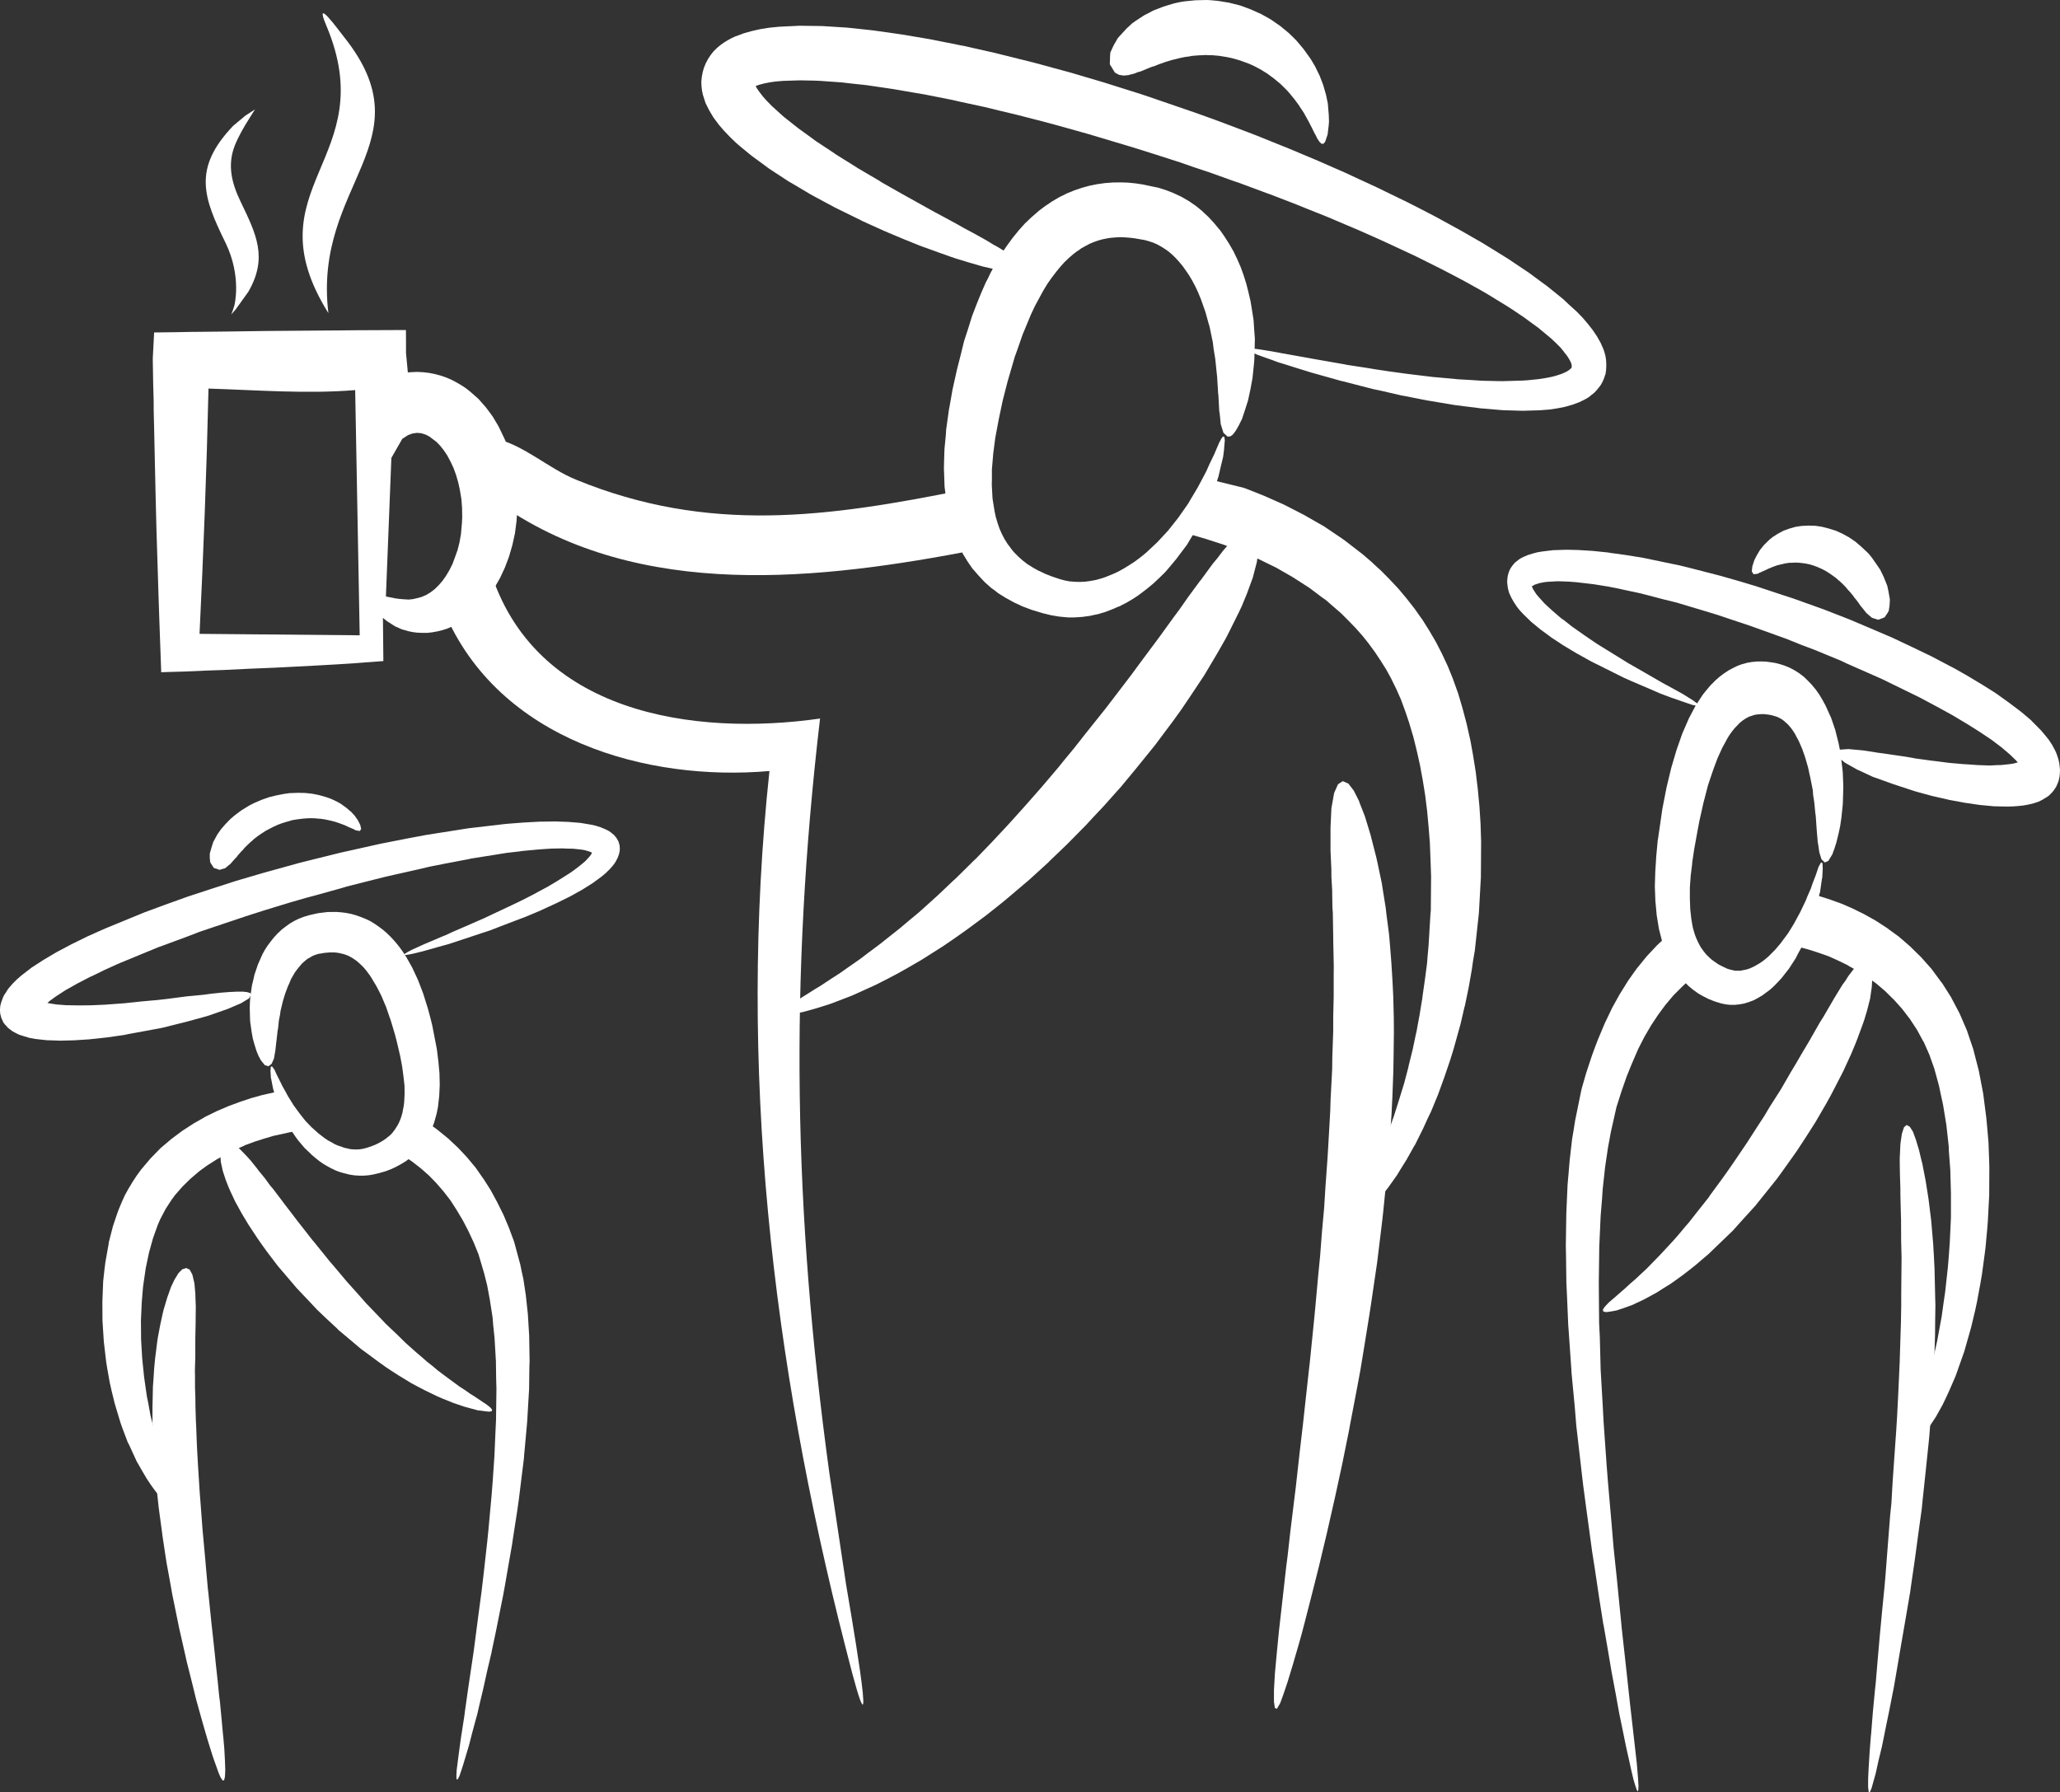 <svg version="1.1" id="Layer_1" xmlns="http://www.w3.org/2000/svg" xmlns:xlink="http://www.w3.org/1999/xlink" x="0px" y="0px" viewBox="0 0 153.412 133.494" enable-background="new 0 0 153.412 133.494"
	 xml:space="preserve">
<rect x="0" y="0" width="153.412" height="133.494" fill="#333333" stroke="none"/>
<g>
	<g>
		<path fill="#FFFFFF" d="M36.9,32.667c2.117,0.483,3.953,2.227,5.995,3.058c9.865,4.048,18.74,2.8,28.868,0.757l0.934,4.469
			c-11.555,2.229-24.972,3.832-35.368-3.344L36.9,32.667z"/>
		<path fill="#FFFFFF" d="M36.453,42.316c3.276,10.914,15.313,12.528,24.618,11.201c-2.29,19.474-1.969,36.749,0.688,56.163
			l1.253,8.348c0.099,0.653,2.509,14.258,0.454,6.592l-0.5-1.94c-5.481-21.414-8.019-43.237-5.664-65.255
			c-9.053,0.797-20.165-2.243-24.227-11.885L36.453,42.316z"/>
		<polygon fill="#FFFFFF" points="90.338,35.77 92.634,36.336 93.012,36.479 94.115,36.918 95.619,37.585 97.11,38.351
			97.981,38.849 98.615,39.212 100.072,40.198 101.497,41.296 102.184,41.889 102.354,42.054 102.856,42.512 103.508,43.172
			104.147,43.853 104.758,44.584 105.344,45.333 105.854,46.056 105.906,46.119 106.426,46.945 106.926,47.798 107.393,48.705
			107.82,49.619 108.212,50.584 108.221,50.62 108.592,51.651 108.918,52.757 109.218,53.889 109.481,55.058 109.52,55.243
			109.705,56.269 109.899,57.489 110.051,58.745 110.142,59.703 110.174,60.03 110.258,61.329 110.301,62.648 110.294,63.919
			110.284,65.334 110.142,67.904 110.131,68.055 109.832,70.804 109.694,71.611 109.615,72.176 109.375,73.546 109.093,74.912
			109.058,75.021 108.772,76.261 108.399,77.602 108.255,78.121 108.002,78.941 107.558,80.24 107.321,80.895 107.089,81.535
			106.57,82.794 106.313,83.326 105.998,84.019 105.4,85.226 105.293,85.4 104.745,86.381 104.277,87.126 104.053,87.502
			103.339,88.507 103.287,88.568 102.511,89.525 102.484,89.572 101.833,90.217 101.367,90.689 101.086,90.648 100.886,90.564
			100.76,90.393 100.731,90.351 100.771,90.297 100.917,90.154 101.151,90.09 101.086,90.124 101.138,89.867 101.413,89.125
			101.51,88.936 101.833,88.134 101.986,87.783 102.364,86.9 102.484,86.64 102.94,85.479 102.966,85.418 103.389,84.298
			103.608,83.681 103.812,83.111 104.197,81.895 104.262,81.681 104.577,80.658 104.897,79.443 104.897,79.408 105.207,78.156
			105.462,76.941 105.481,76.882 105.718,75.592 105.93,74.299 105.936,74.215 106.11,73.007 106.28,71.714 106.313,71.251
			106.39,70.408 106.528,68.076 106.555,67.827 106.576,65.288 106.558,64.722 106.486,62.792 106.39,61.583 106.354,61.196
			106.28,60.39 106.136,59.232 105.952,58.091 105.854,57.568 105.752,56.997 105.512,55.929 105.259,54.902 104.966,53.92
			104.966,53.903 104.654,52.98 104.327,52.091 103.987,51.322 103.623,50.584 103.534,50.41 103.238,49.875 102.815,49.199
			102.378,48.545 101.918,47.92 101.438,47.317 101.367,47.241 100.926,46.744 100.397,46.201 99.861,45.665 99.289,45.17
			98.727,44.682 98.446,44.487 97.518,43.788 96.275,42.989 95.001,42.258 94.924,42.224 93.697,41.622 92.412,41.057 91.11,40.563
			90.92,40.502 89.838,40.15 88.606,39.791 		"/>
		<polygon fill="#FFFFFF" points="98.688,10.558 98.565,10.706 98.411,10.706 98.267,10.567 98.102,10.322 97.994,10.095
			97.925,9.976 97.709,9.545 97.69,9.505 97.461,9.055 97.396,8.942 97.156,8.505 97.097,8.399 96.786,7.935 96.772,7.895
			96.415,7.413 96.365,7.35 96.056,6.972 95.878,6.768 95.67,6.555 95.311,6.207 95.252,6.162 94.823,5.809 94.673,5.702
			94.388,5.489 93.998,5.247 93.922,5.196 93.432,4.937 93.271,4.858 92.932,4.714 92.492,4.556 92.41,4.522 91.879,4.366
			91.709,4.324 91.345,4.247 90.897,4.175 90.823,4.161 90.296,4.113 90.098,4.113 89.777,4.099 89.321,4.121 89.271,4.121
			88.774,4.161 88.573,4.203 88.266,4.241 87.861,4.324 87.77,4.349 87.275,4.469 87.188,4.497 86.796,4.613 86.553,4.704
			86.3,4.786 85.97,4.925 85.792,4.971 85.414,5.125 85.294,5.177 84.93,5.326 84.739,5.372 84.478,5.48 84.14,5.563 84.054,5.592
			83.671,5.629 83.328,5.572 83.059,5.421 83.036,5.418 83.027,5.401 82.649,4.786 82.671,4.158 82.69,3.909 82.937,3.372
			83.241,2.844 83.378,2.69 83.907,2.115 84.309,1.743 84.514,1.594 85.183,1.155 85.889,0.785 86.644,0.491 87.417,0.257
			87.873,0.155 88.216,0.1 89.025,0.02 89.856,0 90.123,0.012 90.691,0.064 91.519,0.198 92.336,0.402 92.423,0.431 93.134,0.695
			93.931,1.052 94.538,1.392 94.671,1.472 95.346,1.94 95.981,2.463 96.326,2.798 96.56,3.036 97.071,3.643 97.531,4.281
			97.644,4.451 97.94,4.949 98.279,5.645 98.479,6.166 98.547,6.349 98.754,7.071 98.894,7.752 98.894,7.81 98.956,8.558
			98.973,9.064 98.956,9.292 98.868,10.025 		"/>
		<polygon fill="#FFFFFF" points="58.567,75.578 58.208,75.553 58.17,75.404 58.419,75.132 58.945,74.762 59.574,74.38
			59.715,74.287 60.688,73.674 61.095,73.43 61.838,72.939 62.594,72.449 63.144,72.06 64.076,71.41 64.561,71.039 65.542,70.307
			66.084,69.875 66.988,69.16 67.671,68.583 68.419,67.964 69.319,67.155 69.813,66.708 70.978,65.604 71.184,65.419 72.533,64.086
			72.661,63.971 73.859,62.73 74.329,62.226 75.146,61.351 75.984,60.42 76.406,59.948 77.611,58.58 77.645,58.538 78.841,57.128
			79.193,56.688 80,55.713 80.722,54.791 82.215,52.92 82.221,52.92 83.629,51.08 84.271,50.237 84.96,49.298 86.154,47.695
			86.231,47.595 87.396,45.985 87.864,45.355 88.463,44.495 89.353,43.287 89.45,43.172 90.308,42 90.681,41.548 91.073,41.031
			91.736,40.261 91.808,40.198 92.303,39.728 92.342,39.701 92.763,39.445 93.134,39.428 93.156,39.418 93.187,39.445
			93.503,39.693 93.69,40.213 93.697,40.284 93.731,40.948 93.718,41.099 93.594,41.886 93.311,42.972 93.311,42.989 92.854,44.231
			92.481,45.137 92.258,45.61 91.522,47.09 91.286,47.551 90.657,48.654 89.763,50.16 89.669,50.317 88.546,52.005 87.932,52.911
			87.33,53.744 86.006,55.511 85.824,55.736 84.571,57.284 83.464,58.62 83.078,59.049 82.192,60.044 81.492,60.785 80.868,61.46
			79.86,62.483 79.486,62.863 78.165,64.129 78.066,64.236 76.589,65.579 76.438,65.704 75.064,66.871 74.686,67.185 73.513,68.119
			72.918,68.564 71.922,69.298 71.149,69.844 70.29,70.434 69.42,70.988 68.626,71.49 67.726,72.014 66.929,72.464 66.101,72.902
			65.221,73.349 64.561,73.648 63.482,74.137 63.144,74.27 61.866,74.758 61.73,74.803 60.731,75.117 59.948,75.334 59.801,75.374
			59.06,75.518 		"/>
		<polygon fill="#FFFFFF" points="90.788,32.987 90.94,32.696 91.048,32.536 91.144,32.506 91.186,32.586 91.215,32.792
			91.186,33.105 91.153,33.526 91.093,33.999 91.082,34.059 90.927,34.691 90.759,35.418 90.752,35.457 90.502,36.225
			90.296,36.848 90.185,37.12 89.774,38.076 89.739,38.177 89.262,39.098 89.099,39.418 88.647,40.15 88.392,40.581 87.9,41.233
			87.592,41.644 87.028,42.319 86.766,42.623 86.312,43.066 85.973,43.381 85.854,43.492 85.38,43.882 84.897,44.247 84.729,44.371
			84.406,44.584 83.895,44.887 83.378,45.153 83.241,45.202 82.833,45.38 82.295,45.587 81.735,45.751 81.521,45.79 81.179,45.868
			80.606,45.947 80.035,45.985 79.595,45.985 79.453,45.979 78.872,45.923 78.284,45.825 77.648,45.669 77.553,45.64 76.833,45.422
			76.158,45.17 75.831,45.015 75.516,44.871 74.92,44.543 74.337,44.183 74.048,43.953 73.805,43.781 73.317,43.342 72.872,42.863
			72.502,42.438 72.435,42.369 72.072,41.844 71.734,41.296 71.441,40.721 71.373,40.563 71.183,40.127 70.972,39.524
			70.775,38.895 70.689,38.516 70.627,38.249 70.509,37.598 70.368,36.438 70.344,36.256 70.296,34.876 70.306,34.375
			70.336,33.456 70.442,32.349 70.461,32.005 70.668,30.52 70.7,30.358 70.938,29.009 71.073,28.396 71.278,27.483 71.538,26.464
			71.794,25.416 72.08,24.539 72.391,23.541 72.745,22.621 73.061,21.841 73.408,21.051 73.569,20.744 73.777,20.307 74.156,19.605
			74.563,18.938 74.572,18.912 74.982,18.308 75.411,17.721 75.844,17.187 75.854,17.171 76.314,16.658 76.801,16.193
			77.304,15.755 77.436,15.647 77.814,15.364 78.341,15.007 78.88,14.689 79.378,14.445 79.425,14.416 79.993,14.185 80.561,13.99
			81.131,13.833 81.551,13.75 81.703,13.718 82.282,13.637 82.858,13.592 83.432,13.584 83.738,13.592 84.007,13.602 84.568,13.658
			85.124,13.742 85.763,13.879 86.238,13.975 86.847,14.166 87.437,14.4 87.79,14.566 88.004,14.669 88.549,14.985 89.067,15.342
			89.534,15.722 89.545,15.739 89.997,16.161 90.419,16.62 90.826,17.109 90.868,17.153 91.186,17.614 91.533,18.153 91.836,18.681
			91.85,18.701 92.131,19.284 92.391,19.88 92.514,20.216 92.616,20.503 92.813,21.132 92.963,21.72 93.134,22.451 93.248,23.158
			93.354,23.826 93.4,24.518 93.453,25.24 93.44,25.781 93.415,26.703 93.4,26.961 93.29,28.029 93.271,28.188 93.122,28.996
			92.976,29.674 92.94,29.84 92.704,30.575 92.507,31.166 92.492,31.208 92.244,31.707 92.022,32.093 91.808,32.372 91.616,32.506
			91.472,32.516 91.432,32.525 91.407,32.506 91.11,32.233 90.91,31.585 90.839,30.859 90.8,30.612 90.735,29.419 90.719,29.324
			90.641,28.05 90.611,27.779 90.505,26.749 90.382,25.996 90.324,25.514 90.083,24.346 89.99,24.033 89.777,23.257 89.426,22.264
			89.315,21.995 89.231,21.791 89.025,21.347 88.802,20.927 88.571,20.531 88.33,20.176 88.249,20.063 88.086,19.832 87.821,19.511
			87.566,19.231 87.296,18.965 87.028,18.735 86.749,18.54 86.741,18.534 86.458,18.358 86.17,18.198 85.871,18.068 85.571,17.971
			85.257,17.881 84.772,17.796 84.503,17.748 84.127,17.706 83.77,17.678 83.414,17.664 83.069,17.684 82.731,17.712 82.411,17.76
			82.396,17.766 82.088,17.828 81.774,17.917 81.461,18.027 81.146,18.158 80.844,18.318 80.527,18.494 80.255,18.695
			80.222,18.701 79.909,18.946 79.595,19.216 79.277,19.521 78.967,19.867 78.652,20.251 78.388,20.599 78.325,20.677 78.002,21.14
			77.693,21.649 77.385,22.214 77.066,22.808 76.879,23.205 76.761,23.459 76.158,24.913 75.71,26.199 75.576,26.563 75.036,28.418
			74.788,29.385 74.675,29.827 74.387,31.189 74.141,32.5 74.119,32.619 73.97,33.763 73.869,34.957 73.869,35.756 73.859,36.08
			73.915,37.127 73.995,37.623 74.071,38.095 74.166,38.547 74.199,38.638 74.297,38.973 74.439,39.382 74.612,39.772 74.808,40.15
			75.027,40.497 75.27,40.821 75.359,40.948 75.527,41.144 75.831,41.451 76.158,41.744 76.516,42.019 76.928,42.275 77.365,42.521
			77.385,42.521 77.854,42.747 78.378,42.95 78.967,43.145 79.314,43.236 79.679,43.305 79.788,43.31 80.051,43.332 80.427,43.342
			80.819,43.322 81.207,43.27 81.606,43.197 82.01,43.084 82.121,43.052 82.417,42.943 82.833,42.776 83.258,42.583 83.671,42.355
			84.096,42.093 84.263,41.983 84.522,41.815 84.948,41.497 85.361,41.159 86.043,40.519 86.187,40.383 86.986,39.524
			87.472,38.911 87.759,38.547 88.497,37.49 88.586,37.331 89.179,36.336 89.426,35.876 89.838,35.094 90.043,34.631 90.446,33.791
			90.502,33.651 		"/>
		<polygon fill="#FFFFFF" points="93.659,26.429 93.187,26.225 92.919,26.083 92.847,25.996 92.976,25.951 93.29,25.959
			93.788,26.02 94.456,26.128 95.281,26.271 95.387,26.296 96.275,26.454 97.438,26.661 97.88,26.743 98.738,26.892 100.18,27.145
			100.256,27.166 101.78,27.4 102.543,27.525 103.491,27.667 104.697,27.832 105.344,27.912 106.731,28.08 107.305,28.129
			108.622,28.252 109.378,28.293 110.362,28.357 111.544,28.384 111.935,28.387 113.337,28.347 113.764,28.321 114.553,28.241
			115.085,28.16 115.552,28.069 115.91,27.975 115.963,27.955 116.309,27.843 116.593,27.714 116.71,27.654 116.798,27.596
			116.883,27.539 116.937,27.483 116.992,27.443 117.024,27.396 117.04,27.37 117.046,27.344 117.046,27.326 117.046,27.323
			117.06,27.314 117.06,27.299 117.046,27.283 117.046,27.256 117.046,27.219 117.04,27.171 117.033,27.119 117.002,27.043
			116.973,26.961 116.859,26.749 116.698,26.496 116.481,26.225 116.481,26.216 116.229,25.903 115.893,25.565 115.513,25.206
			114.784,24.601 114.6,24.446 113.489,23.633 112.674,23.084 112.196,22.777 110.741,21.886 110.371,21.671 109.11,20.967
			107.925,20.341 107.321,20.028 105.401,19.07 105.37,19.056 103.345,18.113 102.756,17.843 101.173,17.14 100.065,16.67
			98.881,16.167 97.317,15.541 96.479,15.202 94.526,14.45 94.406,14.41 92.283,13.623 91.694,13.421 90.098,12.847 88.833,12.426
			87.864,12.088 85.97,11.48 84.416,10.99 83.078,10.59 81.052,9.984 80.19,9.742 78.388,9.24 77.304,8.955 75.798,8.567
			74.433,8.24 73.302,7.965 71.578,7.594 70.914,7.442 68.757,7.015 68.648,7.001 66.506,6.633 65.975,6.554 64.524,6.341
			63.247,6.204 62.687,6.137 61.03,6.02 60.608,6.004 59.574,5.984 58.318,6.024 58.128,6.04 57.77,6.069 57.3,6.137 56.898,6.217
			56.56,6.307 56.309,6.395 56.231,6.426 56.216,6.439 56.155,6.469 56.096,6.497 56.065,6.518 56.058,6.518 56.065,6.518
			56.092,6.491 56.104,6.449 56.129,6.399 56.159,6.341 56.167,6.279 56.187,6.225 56.187,6.184 56.187,6.154 56.187,6.146
			56.187,6.154 56.187,6.172 56.187,6.187 56.199,6.237 56.264,6.395 56.388,6.611 56.575,6.877 56.812,7.183 57.046,7.45
			57.115,7.521 57.479,7.895 58.357,8.689 58.624,8.902 59.455,9.558 60.369,10.22 60.744,10.497 62.125,11.409 62.203,11.471
			63.84,12.493 63.857,12.509 65.538,13.495 65.613,13.556 67.128,14.416 67.545,14.647 68.626,15.249 69.597,15.791 70.024,16.018
			71.303,16.71 71.757,16.971 72.438,17.333 73.459,17.901 74.016,18.241 74.329,18.411 75.038,18.849 75.591,19.233 75.977,19.554
			76.189,19.81 76.203,19.963 76.219,20.009 76.174,20.043 76.064,20.153 75.773,20.227 75.325,20.233 74.755,20.176 74.048,20.043
			73.317,19.88 73.201,19.852 72.243,19.576 71.161,19.246 70.801,19.124 69.98,18.832 68.675,18.361 68.432,18.269 67.279,17.803
			66.195,17.348 65.786,17.171 64.209,16.458 64.098,16.397 62.553,15.64 62.163,15.446 60.828,14.731 60.374,14.482 59.046,13.694
			58.739,13.517 57.281,12.565 57.216,12.515 55.989,11.614 55.358,11.098 54.854,10.676 54.364,10.203 53.91,9.727 53.518,9.272
			53.499,9.244 53.13,8.746 52.819,8.226 52.543,7.674 52.45,7.384 52.352,7.081 52.281,6.764 52.244,6.439 52.228,6.092
			52.263,5.747 52.263,5.741 52.325,5.399 52.419,5.06 52.559,4.716 52.732,4.387 52.921,4.101 53.14,3.824 53.384,3.581
			53.633,3.371 53.91,3.17 54.185,3.003 54.456,2.853 54.744,2.718 55.205,2.552 55.328,2.498 55.956,2.32 56.595,2.175
			57.281,2.065 57.997,1.992 58.1,1.987 59.539,1.918 60.814,1.935 61.22,1.94 63.058,2.055 63.482,2.098 65.034,2.266 66.144,2.42
			67.156,2.568 68.829,2.848 69.393,2.948 71.512,3.371 71.757,3.416 74.199,3.966 74.228,3.977 76.801,4.616 76.902,4.639
			79.47,5.338 79.595,5.37 82.198,6.137 82.29,6.166 84.984,7.015 85.621,7.229 87.66,7.93 89.12,8.432 90.326,8.865 91.39,9.262
			92.963,9.858 93.613,10.108 95.581,10.903 95.764,10.972 97.853,11.849 98.161,11.98 100.282,12.909 100.707,13.109
			102.602,13.986 103.207,14.282 104.809,15.06 105.677,15.5 106.895,16.133 108.061,16.77 108.847,17.203 110.399,18.094
			110.662,18.256 112.33,19.287 112.64,19.497 113.85,20.307 114.787,21 115.204,21.302 116.397,22.267 116.818,22.662
			117.42,23.209 117.87,23.672 118.263,24.135 118.627,24.601 118.657,24.647 118.938,25.065 119.2,25.533 119.419,26.026
			119.497,26.271 119.562,26.524 119.604,26.791 119.621,27.059 119.621,27.326 119.604,27.6 119.562,27.876 119.533,27.939
			119.469,28.144 119.362,28.396 119.229,28.649 119.067,28.867 118.899,29.069 118.719,29.26 118.504,29.43 118.303,29.591
			118.083,29.722 117.847,29.84 117.606,29.957 117.11,30.141 116.981,30.177 116.577,30.294 116.011,30.407 115.415,30.5
			114.784,30.549 114.528,30.562 113.396,30.595 112.27,30.562 111.881,30.549 110.208,30.407 110.154,30.397 108.399,30.177
			108.167,30.141 106.47,29.854 106.283,29.827 104.53,29.479 104.418,29.466 102.88,29.109 102.258,28.978 101.356,28.748
			99.998,28.396 99.933,28.387 98.655,28.029 97.639,27.744 97.483,27.694 96.436,27.37 95.536,27.085 95.203,26.987 94.776,26.827
			94.147,26.606 		"/>
		<polygon fill="#FFFFFF" points="95.339,126.848 95.098,127.266 94.944,127.215 94.874,126.748 94.874,125.882 94.944,124.648
			95.088,123.085 95.252,121.42 95.277,121.207 95.522,119.042 95.793,116.629 95.884,115.937 96.101,114.006 96.448,111.182
			96.495,110.811 96.786,108.193 97.041,106.018 97.144,105.066 97.501,101.83 97.535,101.551 97.842,98.52 97.952,97.382
			98.154,95.162 98.315,93.504 98.446,91.789 98.615,89.919 98.708,88.416 98.868,86.187 98.933,85.087 99.065,82.768
			99.094,81.833 99.208,79.654 99.221,78.673 99.286,76.816 99.289,75.643 99.322,74.262 99.322,72.761 99.328,71.939 99.289,70.07
			99.289,69.844 99.257,67.964 99.228,67.595 99.208,66.265 99.153,65.348 99.149,64.736 99.086,63.355 99.086,62.134
			99.086,61.621 99.153,60.189 99.191,59.979 99.348,59.104 99.364,59.042 99.643,58.413 99.973,58.193 99.998,58.18
			100.025,58.193 100.416,58.362 100.811,58.876 100.849,58.947 101.216,59.674 101.241,59.766 101.643,60.791 101.938,61.755
			102.071,62.196 102.503,63.889 102.602,64.338 102.92,65.853 102.92,65.892 103.2,67.638 103.245,68.059 103.447,69.601
			103.521,70.469 103.623,71.781 103.702,73.072 103.757,74.197 103.799,75.814 103.806,76.865 103.783,78.688 103.763,79.81
			103.695,81.67 103.628,83.018 103.508,84.709 103.378,86.516 103.256,87.814 103.003,90.33 102.935,90.937 102.565,93.977
			102.553,94.066 102.096,97.175 101.986,97.893 101.606,100.249 101.303,102.086 101.086,103.257 100.527,106.184 100.463,106.545
			99.964,109.009 99.467,111.306 99.38,111.697 98.801,114.25 98.292,116.375 98.233,116.629 97.68,118.822 97.171,120.808
			96.926,121.74 96.695,122.556 96.257,124.062 95.884,125.287 95.566,126.23 		"/>
		<path fill="#FFFFFF" d="M24.457,23.323c-5.892-9.439,4.063-11.434-0.159-21.427c-0.955-2.246,0.905,0.338,1.319,0.854
			C31.87,10.588,23.283,13.679,24.457,23.323"/>
		<path fill="#FFFFFF" d="M19,8.149l-0.163,0.099l-0.562,0.364l-0.912,0.761c-3.05,3.197-2.203,5.372-0.561,8.723
			c1.221,2.528,0.65,4.666,0.65,4.666l-0.116,0.361l-0.11,0.298l0.334-0.387l0.936-1.306c1.474-2.556,0.581-4.298-0.588-6.731
			c-0.656-1.362-0.991-2.714-0.419-4.168c0.287-0.704,0.667-1.359,1.078-2.01l0.33-0.528L19,8.149z"/>
		<path fill="#FFFFFF" d="M26.788,47.317l-0.337-18.263c-3.596,0.298-7.31,0-10.924-0.113c-0.137,6.09-0.374,12.189-0.667,18.268
			L26.788,47.317z M28.55,49.236l-0.968,0.074l-0.458,0.033L26.393,49.4l-0.738,0.047l-0.572,0.036l-1.44,0.081l-1.58,0.084
			l-1.693,0.086l-1.827,0.074l-1.94,0.095l-1.168,0.039l-0.886,0.042l-0.815,0.032l-1.345,0.039l-0.383,0.014l-0.063-1.755
			l-0.071-1.975l-0.073-2.168l-0.069-2.246l-0.073-2.304l-0.061-2.39l-0.055-2.43l-0.053-2.479l-0.042-1.756l-0.004-0.777
			l-0.033-1.144l-0.024-1.422l-0.008-0.517l0.101-1.944l1.646-0.021l1.101-0.021l0.69-0.006l2.079-0.023l2.783-0.039l2.81-0.022
			l2.792-0.021l1.163-0.012l1.852-0.008l1.836-0.008l0.006,0.79v0.915l0.136,1.452l0.329-0.023l0.353-0.014l0.449,0.021l0.468,0.055
			l0.396,0.08l0.414,0.107l0.416,0.142l0.392,0.164l0.376,0.196l0.368,0.211l0.348,0.23l0.328,0.256l0.632,0.558l0.553,0.63
			l0.292,0.391l0.208,0.285l0.433,0.727l0.488,1.016l0.222,0.57l0.269,0.847l0.197,0.879l0.139,0.899l0.068,0.943l0.018,0.94
			l-0.06,0.958l-0.119,0.919l-0.197,0.889l-0.25,0.859l-0.305,0.807l-0.362,0.777l-0.41,0.714l-0.471,0.676l-0.517,0.619
			l-0.565,0.55l-0.3,0.252l-0.309,0.227l-0.325,0.218l-0.339,0.182l-0.336,0.172l-0.353,0.151l-0.361,0.116l-0.375,0.092
			l-0.375,0.068l-0.378,0.043h-0.375L31.06,47.12l-0.292-0.037l-0.296-0.057l-0.543-0.152l-0.518-0.23l-0.612-0.395l-0.281-0.227
			L28.55,49.236z M28.74,44.426l0.643,0.131l0.369,0.052l0.354,0.028l0.333,0.019l0.31-0.034l0.281-0.062l0.386-0.106l0.339-0.149
			l0.321-0.196l0.303-0.234l0.292-0.286l0.282-0.328l0.254-0.358l0.255-0.428l0.234-0.461l0.188-0.512l0.191-0.531l0.142-0.56
			l0.11-0.617l0.074-0.832l0.021-0.439l-0.01-0.676l-0.048-0.656l-0.112-0.675l-0.12-0.56l-0.166-0.578l-0.194-0.532l-0.228-0.48
			l-0.235-0.444l-0.266-0.394l-0.268-0.337l-0.273-0.282l-0.512-0.387l-0.264-0.142l-0.347-0.114l-0.324-0.027l-0.336,0.046
			l-0.338,0.125l-0.423,0.276l-0.811,1.419L28.74,44.426z"/>
	</g>
	<g>
		<polygon fill="#FFFFFF" points="130.46,42.563 130.59,42.767 130.894,42.736 131.02,42.665 131.344,42.523 131.377,42.511
			131.691,42.36 131.951,42.251 132.011,42.227 132.327,42.111 132.645,42.032 132.697,42.023 132.96,41.959 133.258,41.918
			133.536,41.912 133.57,41.906 133.883,41.906 134.177,41.934 134.44,41.969 134.484,41.976 134.796,42.041 135.086,42.133
			135.339,42.227 135.395,42.251 135.682,42.378 135.963,42.523 136.184,42.665 136.223,42.688 136.471,42.861 136.725,43.044
			136.928,43.228 136.959,43.247 137.181,43.45 137.396,43.667 137.573,43.868 137.599,43.904 137.811,44.135 138.012,44.382
			138.104,44.518 138.212,44.64 138.418,44.916 138.563,45.129 138.625,45.198 138.868,45.498 138.984,45.649 139.172,45.812
			139.409,46.016 139.871,46.16 139.881,46.16 140.35,45.978 140.585,45.63 140.662,45.485 140.72,45.092 140.742,44.668
			140.727,44.543 140.626,43.992 140.547,43.623 140.481,43.461 140.27,42.941 140.021,42.431 139.7,41.959 139.38,41.506
			139.165,41.242 139.001,41.082 138.58,40.69 138.162,40.333 138.012,40.232 137.699,40.02 137.213,39.753 136.725,39.528
			136.659,39.51 136.188,39.363 135.679,39.233 135.252,39.169 135.157,39.16 134.656,39.146 134.166,39.172 133.883,39.212
			133.7,39.243 133.243,39.374 132.801,39.536 132.707,39.59 132.399,39.753 132.028,39.99 131.765,40.203 131.691,40.273
			131.356,40.604 131.106,40.916 131.076,40.948 130.849,41.329 130.701,41.614 130.642,41.738 130.498,42.187 		"/>
		<polygon fill="#FFFFFF" points="125.921,72.869 125.276,73.484 124.627,74.131 124.037,74.834 123.771,75.189 123.486,75.578
			122.956,76.377 122.461,77.226 121.994,78.142 121.569,79.126 121.473,79.353 121.143,80.169 120.754,81.285 120.379,82.465
			119.999,84.154 119.967,84.295 119.747,85.492 119.536,86.916 119.354,88.584 119.307,89.297 119.203,90.561 119.1,92.854
			119.079,94.501 119.065,95.5 119.089,98.542 119.142,99.601 119.203,102.012 119.349,104.521 119.424,105.927 119.653,109.18
			119.743,110.33 120.022,113.542 120.165,115.253 120.409,117.572 120.721,120.727 120.768,121.227 121.128,124.472
			121.379,126.792 121.432,127.263 121.693,129.551 121.891,131.3 121.991,132.484 122.021,133.012 122.007,133.311
			121.974,133.424 121.9,133.33 121.797,133.035 121.656,132.568 121.499,131.912 121.319,131.092 121.095,130.094 120.86,128.937
			120.592,127.636 120.479,127.016 120.329,126.181 120.028,124.58 119.734,122.844 119.419,121.018 119.403,120.979
			119.089,118.986 118.775,116.873 118.568,115.557 118.446,114.648 118.129,112.328 117.904,110.639 117.815,109.881
			117.525,107.357 117.391,106.203 117.271,104.732 117.033,102.232 117.024,102.033 116.83,99.232 116.79,98.695 116.691,96.369
			116.651,95.557 116.623,93.416 116.609,92.796 116.646,90.402 116.646,90.375 116.739,88.254 116.821,87.32 116.896,86.421
			117.077,84.838 117.187,84.189 117.3,83.471 117.753,81.248 117.815,80.994 118.129,79.908 118.549,78.636 118.789,77.979
			119.006,77.416 119.497,76.244 120.028,75.132 120.062,75.061 120.612,74.068 121.234,73.066 121.709,72.39 121.909,72.117
			122.635,71.225 123.412,70.395 123.719,70.113 124.224,69.613 		"/>
		<polygon fill="#FFFFFF" points="134.811,66.577 135.568,66.769 136.036,66.915 136.332,67.015 137.147,67.308 137.979,67.67
			138.44,67.898 138.816,68.084 139.677,68.564 140.545,69.127 140.707,69.252 141.402,69.755 142.241,70.48 142.788,71.019
			143.057,71.279 143.848,72.171 144.582,73.166 144.611,73.187 145.29,74.258 145.92,75.453 146.046,75.74 146.479,76.746
			146.955,78.15 147.049,78.523 147.364,79.742 147.66,81.285 147.69,81.438 147.92,83.225 147.99,83.971 148.086,85.07
			148.14,86.549 148.15,86.988 148.14,88.947 148.14,89.021 148.04,90.918 148.007,91.371 147.865,92.921 147.78,93.578
			147.599,94.919 147.471,95.662 147.244,96.895 147.099,97.578 146.8,98.832 146.66,99.335 146.266,100.714 146.188,100.926
			145.685,102.352 145.623,102.52 145.165,103.578 144.867,104.219 144.664,104.637 144.179,105.508 144,105.781 143.731,106.189
			143.518,106.486 143.347,106.695 143.028,107.011 142.805,107.312 142.588,107.271 142.461,107.144 142.41,107.011
			142.403,106.979 142.427,106.947 142.643,106.709 142.568,106.744 142.559,106.65 142.733,105.82 142.766,105.673
			142.979,104.979 143.17,104.212 143.438,103.3 143.711,102.259 143.88,101.592 144.275,99.832 144.275,99.82 144.602,98.043
			144.76,96.9 144.861,96.22 145.062,94.379 145.133,93.529 145.203,92.533 145.29,90.691 145.29,89.762 145.29,88.89
			145.242,87.131 145.133,85.697 145.13,85.424 144.951,83.798 144.702,82.277 144.531,81.492 144.399,80.865 144.052,79.594
			143.683,78.551 143.254,77.584 143.235,77.574 142.766,76.705 142.231,75.891 141.652,75.138 141.041,74.455 140.911,74.333
			140.402,73.828 139.727,73.252 139.021,72.744 138.31,72.298 137.725,71.972 137.593,71.887 136.894,71.546 136.19,71.227
			135.509,70.988 134.863,70.775 134.245,70.601 133.512,70.429 		"/>
		<polygon fill="#FFFFFF" points="119.621,97.726 119.406,97.686 119.369,97.544 119.511,97.326 119.795,97.021 120.142,96.725
			120.22,96.658 120.751,96.193 120.971,96.006 121.379,95.628 121.797,95.267 122.104,94.979 122.619,94.501 122.887,94.225
			123.418,93.683 123.719,93.369 124.202,92.847 124.601,92.417 124.998,91.966 125.487,91.38 125.767,91.059 126.402,90.25
			127.265,89.162 127.323,89.06 128.245,87.805 128.695,87.173 129.161,86.5 130.056,85.177 130.077,85.148 130.936,83.814
			131.39,83.121 131.784,82.455 132.626,81.134 133.396,79.801 133.759,79.199 134.15,78.525 134.826,77.387 134.863,77.316
			135.515,76.173 135.792,75.734 136.141,75.132 136.645,74.271 136.699,74.182 137.2,73.361 137.428,73.05 137.655,72.689
			138.059,72.164 138.104,72.119 138.397,71.818 138.702,71.634 138.974,71.648 138.984,71.648 139.001,71.662 139.218,71.869
			139.376,72.254 139.43,72.826 139.43,72.941 139.394,73.525 139.276,74.337 139.276,74.354 139.042,75.273 138.845,75.93
			138.722,76.285 138.323,77.367 138.191,77.707 137.856,78.511 137.354,79.6 137.308,79.713 136.676,80.941 136.332,81.6
			135.996,82.208 135.252,83.488 135.15,83.658 134.442,84.766 133.808,85.73 133.59,86.041 132.697,87.294 132.341,87.783
			131.765,88.504 130.812,89.691 130.748,89.777 129.806,90.811 129.046,91.66 128.815,91.881 127.796,92.861 127.248,93.392
			126.798,93.773 126.307,94.195 125.815,94.587 125.354,94.943 124.851,95.309 124.399,95.628 123.913,95.927 123.418,96.244
			123.042,96.453 122.422,96.789 122.231,96.879 121.499,97.22 121.432,97.24 120.845,97.451 120.415,97.593 120.326,97.615
			119.907,97.689 		"/>
		<polygon fill="#FFFFFF" points="135.433,64.559 135.618,64.233 135.722,64.278 135.743,64.681 135.706,65.379 135.688,65.424
			135.536,66.486 135.515,66.515 135.268,67.598 135.206,67.819 134.953,68.635 134.693,69.363 134.589,69.613 134.177,70.527
			133.895,71.042 133.731,71.369 133.229,72.145 132.765,72.736 132.697,72.826 132.409,73.137 132.126,73.43 131.836,73.697
			131.524,73.93 131.217,74.156 131.139,74.197 130.894,74.343 130.568,74.513 130.231,74.638 129.894,74.742 129.549,74.803
			129.194,74.842 128.923,74.842 128.839,74.842 128.485,74.8 128.137,74.723 127.68,74.58 127.258,74.414 126.856,74.211
			126.634,74.086 126.461,73.984 126.089,73.719 125.741,73.43 125.42,73.107 125.102,72.756 124.833,72.378 124.61,72.029
			124.571,71.98 124.344,71.559 124.144,71.121 123.952,70.658 123.798,70.18 123.548,69.201 123.498,68.91 123.38,68.18
			123.28,67.117 123.239,66.027 123.25,65.635 123.272,64.915 123.344,63.779 123.451,62.617 123.474,62.492 123.798,60.255
			123.952,59.459 124.11,58.651 124.461,57.19 124.675,56.466 124.856,55.854 125.282,54.638 125.755,53.552 125.755,53.541
			126.257,52.59 126.54,52.152 126.808,51.742 127.111,51.365 127.403,51.023 127.504,50.926 127.733,50.691 128.048,50.413
			128.388,50.157 128.729,49.93 129.068,49.751 129.414,49.583 129.762,49.458 130.022,49.39 130.117,49.363 130.472,49.304
			130.843,49.269 131.183,49.265 131.527,49.278 131.886,49.327 132.222,49.38 132.565,49.469 132.614,49.481 132.901,49.577
			133.271,49.727 133.642,49.923 133.993,50.146 134.329,50.401 134.637,50.7 134.935,51.007 134.943,51.023 135.227,51.365
			135.487,51.734 135.722,52.129 135.946,52.539 136.332,53.39 136.35,53.413 136.672,54.358 136.922,55.352 137.013,55.809
			137.104,56.394 137.231,57.477 137.255,58.02 137.275,58.601 137.243,59.737 137.233,59.931 137.133,60.9 137.039,61.534
			136.928,62.058 136.753,62.767 136.614,63.201 136.458,63.63 136.157,64.123 135.903,64.233 135.896,64.233 135.869,64.216
			135.649,63.998 135.487,63.477 135.407,62.916 135.371,62.727 135.294,61.815 135.289,61.746 135.222,60.77 135.19,60.562
			135.116,59.786 135.028,59.214 135.003,58.856 134.831,57.987 134.779,57.753 134.653,57.171 134.44,56.434 134.378,56.246
			134.209,55.768 133.953,55.179 133.763,54.833 133.679,54.663 133.536,54.442 133.39,54.235 133.243,54.062 133.102,53.909
			132.944,53.777 132.944,53.768 132.794,53.644 132.645,53.541 132.487,53.459 132.341,53.39 132.186,53.341 131.972,53.279
			131.916,53.265 131.759,53.235 131.559,53.208 131.356,53.187 131.173,53.187 130.993,53.203 130.812,53.217 130.639,53.252
			130.622,53.255 130.464,53.314 130.31,53.357 130.143,53.437 129.976,53.532 129.806,53.644 129.647,53.768 129.491,53.909
			129.488,53.917 129.331,54.08 129.147,54.275 128.974,54.496 128.8,54.738 128.627,55.02 128.485,55.289 128.269,55.678
			127.911,56.466 127.627,57.221 127.562,57.406 127.197,58.487 126.944,59.47 126.87,59.743 126.554,61.158 126.416,61.892
			126.168,63.262 126.019,64.256 126.019,64.344 125.911,65.205 125.847,66.103 125.847,66.705 125.847,66.951 125.876,67.73
			125.956,68.437 126.021,68.833 126.068,69.078 126.151,69.381 126.239,69.66 126.346,69.929 126.461,70.18 126.59,70.423
			126.634,70.511 126.731,70.652 126.887,70.869 127.059,71.083 127.265,71.287 127.481,71.482 127.733,71.662 127.993,71.838
			128.297,71.992 128.621,72.145 128.812,72.205 129.013,72.254 129.068,72.267 129.21,72.298 129.414,72.298 129.629,72.298
			129.832,72.254 130.077,72.205 130.291,72.136 130.354,72.107 130.531,72.029 130.752,71.912 131,71.77 131.24,71.611
			131.486,71.421 131.58,71.34 131.725,71.214 132.205,70.73 132.604,70.26 132.685,70.15 133.163,69.506 133.445,69.05
			133.606,68.783 134.044,67.976 134.104,67.855 134.462,67.107 134.602,66.759 134.86,66.169 134.983,65.808 135.227,65.172
			135.262,65.071 		"/>
		<polygon fill="#FFFFFF" points="126.019,52.497 126.495,52.601 126.51,52.479 126.089,52.169 125.276,51.662 124.066,50.998
			123.812,50.862 122.539,50.126 121.237,49.38 120.728,49.063 118.968,47.977 118.669,47.777 117.976,47.303 117.063,46.661
			116.471,46.192 116.26,46.049 115.586,45.465 115.01,44.933 114.572,44.444 114.417,44.259 114.396,44.232 114.272,44.038
			114.172,43.882 114.115,43.757 114.101,43.709 114.081,43.667 114.074,43.647 114.074,43.622 114.081,43.615 114.081,43.622
			114.081,43.631 114.101,43.647 114.101,43.654 114.101,43.667 114.104,43.667 114.115,43.654 114.146,43.631 114.195,43.615
			114.225,43.585 114.275,43.552 114.346,43.53 114.413,43.505 114.593,43.45 114.593,43.443 114.815,43.398 115.062,43.352
			115.354,43.327 116.011,43.291 116.798,43.318 117.38,43.361 117.701,43.398 118.691,43.514 119.774,43.689 120.55,43.842
			120.941,43.93 122.181,44.195 123.875,44.637 124.878,44.885 127.288,45.609 127.796,45.765 130.363,46.619 130.731,46.752
			133.042,47.583 134.177,48.041 135.11,48.392 137.092,49.207 137.588,49.443 140.155,50.575 140.934,50.956 142.934,51.933
			144.136,52.574 144.195,52.605 145.386,53.259 146.473,53.908 147.15,54.331 147.444,54.52 148.312,55.099 149.05,55.658
			149.651,56.168 149.734,56.244 150.108,56.608 150.276,56.792 150.416,56.955 150.493,57.071 150.551,57.139 150.551,57.166
			150.555,57.166 150.551,57.139 150.533,57.109 150.533,57.059 150.527,56.989 150.533,56.916 150.551,56.849 150.555,56.779
			150.562,56.749 150.568,56.717 150.604,56.67 150.625,56.63 150.637,56.608 150.663,56.599 150.663,56.59 150.665,56.59
			150.663,56.608 150.634,56.624 150.604,56.637 150.555,56.67 150.497,56.701 150.351,56.762 150.144,56.818 149.918,56.875
			149.639,56.916 148.981,56.984 148.788,56.984 148.19,57.015 147.289,56.984 146.326,56.916 146.266,56.916 145.147,56.818
			144,56.67 143.96,56.67 142.662,56.492 141.953,56.364 140.176,56.105 139.863,56.065 138.739,55.89 137.655,55.791
			136.983,55.838 136.741,56.026 136.722,56.045 136.731,56.065 136.874,56.384 137.407,56.811 138.282,57.306 139.481,57.862
			139.703,57.939 141.007,58.407 142.556,58.916 142.815,58.992 143.88,59.282 144.889,59.51 145.147,59.573 146.343,59.794
			147.256,59.927 147.459,59.955 148.484,60.052 149.435,60.073 149.905,60.061 150.286,60.035 150.698,59.99 151.082,59.919
			151.443,59.831 151.801,59.714 151.965,59.635 152.125,59.553 152.275,59.458 152.443,59.359 152.603,59.243 152.744,59.101
			152.888,58.944 153.012,58.774 153.136,58.58 153.231,58.354 153.279,58.247 153.316,58.123 153.372,57.875 153.401,57.611
			153.412,57.334 153.385,57.071 153.353,56.811 153.295,56.559 153.221,56.323 153.136,56.087 153.035,55.869 152.819,55.468
			152.566,55.086 152.275,54.726 151.983,54.382 151.311,53.704 151.271,53.655 150.533,53.03 149.651,52.363 148.688,51.672
			148.454,51.518 147.609,50.986 146.447,50.291 145.516,49.764 145.186,49.594 143.848,48.889 142.448,48.215 140.934,47.499
			139.289,46.795 137.745,46.14 136.076,45.489 135.688,45.342 133.562,44.58 132.824,44.339 130.793,43.667 129.567,43.299
			128.137,42.89 126.319,42.421 125.102,42.116 123.11,41.702 122.305,41.534 121.002,41.327 119.95,41.184 119.77,41.151
			118.61,41.031 117.549,40.966 116.859,40.948 116.562,40.948 115.658,40.977 114.87,41.073 114.489,41.135 114.146,41.226
			113.824,41.327 113.781,41.339 113.522,41.449 113.368,41.523 113.229,41.597 113.096,41.684 112.968,41.789 112.842,41.887
			112.731,42.004 112.624,42.139 112.524,42.279 112.434,42.438 112.365,42.611 112.312,42.788 112.27,42.983 112.249,43.184
			112.242,43.381 112.266,43.585 112.291,43.781 112.334,43.966 112.388,44.157 112.467,44.331 112.547,44.507 112.729,44.831
			112.938,45.146 112.987,45.218 113.17,45.448 113.44,45.741 114.03,46.314 114.735,46.894 115.331,47.329 115.521,47.473
			116.432,48.073 117.417,48.665 117.549,48.736 118.5,49.265 119.598,49.812 120.9,50.463 121.429,50.7 123.014,51.379
			123.615,51.642 124.329,51.913 125.347,52.268 		"/>
		<polygon fill="#FFFFFF" points="139.376,133.193 139.243,133.494 139.165,133.453 139.123,133.121 139.123,132.494
			139.165,131.611 139.235,130.488 139.329,129.279 139.347,129.142 139.47,127.584 139.634,125.85 139.69,125.342 139.807,123.951
			139.983,121.914 140.186,119.763 140.341,118.205 140.402,117.517 140.582,115.189 140.768,112.806 140.854,111.996
			140.946,110.396 141.115,107.963 141.211,106.609 141.278,105.537 141.36,103.939 141.396,103.146 141.473,101.48
			141.493,100.801 141.542,99.24 141.565,98.535 141.588,97.197 141.588,96.348 141.608,94.279 141.613,93.683 141.581,92.351
			141.575,90.824 141.565,90.564 141.525,88.947 141.525,88.504 141.493,87.509 141.478,86.64 141.478,86.261 141.525,85.238
			141.542,85.083 141.637,84.443 141.794,83.957 141.977,83.798 141.989,83.792 142.006,83.798 142.231,83.925 142.461,84.289
			142.672,84.863 142.695,84.932 142.915,85.667 143.077,86.355 143.161,86.676 143.397,87.896 143.451,88.224 143.621,89.305
			143.781,90.595 143.818,90.894 143.966,92.631 144.022,93.572 144.068,94.501 144.113,96.473 144.133,97.234 144.113,98.542
			144.108,99.351 144.068,100.684 144.022,101.646 143.966,102.869 143.896,104.174 143.824,105.096 143.683,106.917
			143.642,107.346 143.407,109.607 143.17,111.837 143.12,112.355 142.886,114.051 142.594,116.209 142.288,118.318
			142.251,118.589 141.953,120.341 141.616,122.289 141.304,124.123 141.041,125.656 141.004,125.838 140.693,127.42
			140.402,128.838 140.267,129.516 140.146,130.102 139.884,131.185 139.69,132.072 139.502,132.744 		"/>
		<polygon fill="#FFFFFF" points="26.897,61.746 26.789,61.894 26.481,61.84 26.365,61.77 26.016,61.621 25.998,61.615
			25.651,61.453 25.366,61.349 25.298,61.322 24.951,61.206 24.6,61.116 24.537,61.105 24.245,61.038 23.893,60.984 23.58,60.964
			23.532,60.951 23.161,60.939 22.812,60.951 22.52,60.976 22.457,60.984 22.095,61.031 21.741,61.091 21.443,61.181 21.382,61.196
			21.03,61.302 20.686,61.431 20.41,61.556 20.36,61.581 20.049,61.74 19.743,61.905 19.499,62.067 19.469,62.084 19.185,62.281
			18.936,62.472 18.736,62.656 18.684,62.696 18.448,62.916 18.212,63.148 18.112,63.274 17.991,63.396 17.764,63.646
			17.609,63.847 17.539,63.914 17.296,64.184 17.181,64.324 16.989,64.479 16.778,64.659 16.355,64.784 16.344,64.784
			15.922,64.642 15.732,64.347 15.656,64.222 15.623,63.904 15.623,63.577 15.656,63.457 15.78,63.026 15.882,62.708 15.952,62.583
			16.181,62.158 16.464,61.755 16.8,61.369 17.159,61 17.395,60.797 17.57,60.657 17.998,60.34 18.472,60.05 18.623,59.962
			18.961,59.794 19.469,59.575 20.012,59.383 20.064,59.368 20.565,59.245 21.131,59.134 21.588,59.069 21.668,59.069
			22.213,59.049 22.746,59.062 23.052,59.094 23.254,59.119 23.734,59.212 24.214,59.347 24.331,59.383 24.665,59.504
			25.073,59.695 25.366,59.857 25.452,59.919 25.807,60.177 26.106,60.433 26.136,60.45 26.42,60.758 26.574,60.984 26.648,61.085
			26.828,61.44 		"/>
		<polygon fill="#FFFFFF" points="29.273,85.613 30.029,86.059 30.712,86.529 31.347,87.025 31.949,87.557 32.218,87.832
			32.504,88.129 33.032,88.74 33.543,89.4 33.997,90.104 34.443,90.85 34.538,91.027 34.867,91.66 35.268,92.518 35.636,93.422
			36.02,94.719 36.052,94.824 36.281,95.736 36.484,96.837 36.684,98.124 36.727,98.67 36.829,99.636 36.932,101.396
			36.949,102.664 36.971,103.437 36.94,105.763 36.901,106.578 36.821,108.434 36.69,110.354 36.604,111.441 36.376,113.929
			36.286,114.82 36.011,117.281 35.854,118.598 35.614,120.393 35.301,122.804 35.247,123.191 34.876,125.68 34.625,127.455
			34.578,127.824 34.306,129.576 34.124,130.937 34.009,131.84 33.988,132.246 33.997,132.479 34.028,132.549 34.115,132.479
			34.22,132.261 34.345,131.898 34.506,131.396 34.695,130.764 34.924,130 35.151,129.115 35.419,128.119 35.553,127.636
			35.699,126.992 35.992,125.765 36.286,124.429 36.616,123.031 36.616,123 36.94,121.468 37.264,119.846 37.466,118.839
			37.594,118.138 37.904,116.353 38.133,115.046 38.216,114.48 38.518,112.535 38.643,111.65 38.782,110.518 39.019,108.605
			39.029,108.439 39.223,106.306 39.26,105.887 39.365,104.09 39.403,103.475 39.423,101.83 39.44,101.354 39.409,99.523
			39.409,99.488 39.31,97.865 39.231,97.148 39.158,96.46 38.973,95.246 38.86,94.742 38.749,94.195 38.289,92.49 38.216,92.291
			37.904,91.453 37.496,90.482 37.244,89.978 37.023,89.531 36.542,88.642 35.996,87.783 35.959,87.74 35.419,86.964 34.781,86.199
			34.295,85.679 34.095,85.469 33.371,84.791 32.579,84.146 32.277,83.925 31.754,83.548 30.868,83.001 		"/>
		<polygon fill="#FFFFFF" points="21.036,81.222 19.844,81.488 19.532,81.559 18.73,81.781 17.89,82.06 17.428,82.232
			17.029,82.379 16.164,82.748 15.291,83.175 15.139,83.267 14.44,83.664 13.584,84.218 13.026,84.633 12.754,84.838 11.953,85.517
			11.209,86.281 11.199,86.293 10.502,87.117 10.179,87.562 9.867,88.037 9.74,88.254 9.576,88.521 9.299,89.021 9.058,89.556
			8.831,90.104 8.727,90.39 8.411,91.328 8.105,92.518 8.094,92.631 7.85,94 7.777,94.582 7.684,95.429 7.639,96.552 7.624,96.895
			7.631,98.393 7.639,98.465 7.731,99.92 7.77,100.258 7.91,101.451 7.993,101.963 8.174,102.979 8.304,103.557 8.533,104.496
			8.69,105.027 8.98,105.988 9.118,106.377 9.52,107.441 9.609,107.6 10.108,108.687 10.171,108.828 10.634,109.634 10.927,110.129
			11.138,110.449 11.341,110.744 11.62,111.119 11.794,111.324 12.08,111.641 12.296,111.867 12.46,112.029 12.786,112.275
			13.02,112.498 13.236,112.465 13.358,112.377 13.41,112.275 13.421,112.246 13.394,112.223 13.174,112.042 13.245,112.064
			13.255,111.996 13.083,111.359 13.051,111.244 12.846,110.711 12.626,110.129 12.612,110.066 12.368,109.421 12.111,108.623
			11.921,108.105 11.544,106.768 11.544,106.755 11.199,105.383 11.04,104.502 10.933,103.975 10.732,102.564 10.666,101.921
			10.588,101.156 10.506,99.742 10.502,99.027 10.495,98.363 10.556,97 10.648,95.898 10.674,95.691 10.854,94.449 11.1,93.281
			11.269,92.673 11.403,92.195 11.756,91.216 11.936,90.801 12.143,90.406 12.336,90.041 12.573,89.673 12.579,89.664 12.799,89.33
			13.051,88.99 13.59,88.376 14.171,87.805 14.798,87.27 14.919,87.173 15.451,86.789 16.137,86.354 16.835,85.964 17.549,85.605
			18.134,85.355 18.26,85.289 18.984,85.023 19.689,84.8 20.37,84.598 21.647,84.318 22.387,84.173 		"/>
		<polygon fill="#FFFFFF" points="36.412,105.143 36.616,105.107 36.649,104.996 36.518,104.833 36.234,104.607 35.88,104.373
			35.804,104.322 35.268,103.964 35.037,103.822 34.627,103.535 34.199,103.257 33.903,103.037 33.385,102.658 33.118,102.459
			32.572,102.049 32.278,101.796 31.769,101.391 31.395,101.062 30.985,100.714 30.483,100.267 30.208,100.02 29.571,99.395
			28.698,98.568 28.626,98.484 27.704,97.523 27.242,97.042 26.781,96.516 25.872,95.5 25.857,95.486 24.989,94.453 24.528,93.916
			24.127,93.416 23.297,92.391 23.289,92.391 22.499,91.38 22.135,90.917 21.741,90.398 21.068,89.523 21.028,89.462 20.36,88.582
			20.087,88.254 19.746,87.783 19.216,87.134 19.169,87.062 18.665,86.434 18.448,86.191 18.193,85.923 17.795,85.517
			17.759,85.473 17.452,85.246 17.428,85.226 17.147,85.105 16.886,85.115 16.873,85.115 16.862,85.128 16.627,85.283
			16.465,85.588 16.455,85.625 16.405,86.017 16.414,86.105 16.446,86.549 16.583,87.173 16.583,87.188 16.816,87.896
			17.016,88.406 17.129,88.67 17.519,89.501 17.664,89.762 18.009,90.39 18.508,91.219 18.568,91.309 19.187,92.249 19.545,92.76
			19.885,93.23 20.627,94.208 20.73,94.336 21.453,95.184 22.088,95.93 22.306,96.162 23.218,97.124 23.57,97.503 24.154,98.066
			25.127,98.968 25.18,99.035 26.122,99.826 26.897,100.48 27.132,100.648 28.15,101.404 28.718,101.809 29.157,102.103
			29.653,102.422 30.154,102.727 30.607,103.004 31.134,103.287 31.582,103.521 32.075,103.762 32.572,104.002 32.955,104.166
			33.576,104.414 33.772,104.496 34.518,104.749 34.589,104.771 35.159,104.928 35.603,105.048 35.701,105.051 36.121,105.109 		"/>
		<polygon fill="#FFFFFF" points="20.44,79.671 20.26,79.424 20.167,79.451 20.144,79.756 20.175,80.289 20.19,80.332 20.35,81.152
			20.36,81.164 20.614,82.002 20.686,82.164 20.935,82.805 21.194,83.359 21.305,83.551 21.725,84.246 21.995,84.648 22.173,84.896
			22.668,85.486 23.15,85.945 23.218,86.017 23.5,86.255 23.783,86.479 24.08,86.689 24.386,86.865 24.703,87.037 24.777,87.068
			25.023,87.188 25.351,87.307 25.696,87.4 26.044,87.486 26.396,87.541 26.746,87.562 27.006,87.562 27.103,87.562 27.455,87.533
			27.813,87.474 28.271,87.363 28.711,87.236 29.119,87.082 29.322,86.988 29.5,86.904 29.87,86.701 30.232,86.479 30.563,86.23
			30.868,85.964 31.149,85.679 31.371,85.4 31.411,85.369 31.645,85.039 31.849,84.709 32.02,84.359 32.188,83.992 32.33,83.615
			32.437,83.232 32.499,83.011 32.538,82.842 32.617,82.447 32.709,81.63 32.748,80.8 32.741,80.494 32.728,79.935 32.648,79.068
			32.538,78.182 32.524,78.091 32.188,76.359 32.036,75.75 31.871,75.138 31.519,74.009 31.307,73.449 31.125,72.982 30.694,72.055
			30.217,71.214 30.208,71.207 29.967,70.838 29.705,70.48 29.432,70.148 29.141,69.826 28.852,69.539 28.544,69.271 28.451,69.201
			28.22,69.027 27.895,68.801 27.564,68.599 27.22,68.437 26.868,68.297 26.514,68.172 26.158,68.068 25.91,68.023 25.807,67.998
			25.449,67.953 25.092,67.924 24.741,67.924 24.386,67.928 23.689,68.014 23.297,68.101 23.014,68.166 22.63,68.281 22.26,68.423
			21.899,68.599 21.561,68.8 21.251,69.027 20.943,69.263 20.943,69.271 20.659,69.539 20.403,69.816 20.156,70.128 19.922,70.439
			19.717,70.758 19.532,71.096 19.532,71.102 19.207,71.838 18.951,72.595 18.869,72.961 18.763,73.393 18.644,74.228 18.612,74.65
			18.599,75.09 18.623,75.966 18.636,76.13 18.739,76.855 18.826,77.346 18.936,77.744 19.108,78.295 19.25,78.636 19.422,78.961
			19.717,79.33 19.978,79.41 19.984,79.424 20.012,79.4 20.227,79.234 20.403,78.843 20.475,78.42 20.504,78.259 20.584,77.554
			20.59,77.509 20.676,76.757 20.708,76.598 20.77,76 20.856,75.568 20.894,75.283 21.055,74.619 21.104,74.441 21.24,73.998
			21.453,73.43 21.524,73.287 21.682,72.906 21.946,72.451 22.088,72.254 22.135,72.193 22.231,72.074 22.375,71.898 22.512,71.742
			22.66,71.611 22.812,71.482 22.952,71.38 22.965,71.38 23.112,71.295 23.266,71.207 23.421,71.139 23.57,71.089 23.726,71.042
			24,71 24.154,70.971 24.563,70.937 24.748,70.937 24.931,70.939 25.116,70.958 25.289,70.988 25.298,70.988 25.454,71.029
			25.624,71.07 25.79,71.128 25.964,71.199 26.122,71.287 26.286,71.38 26.434,71.482 26.45,71.49 26.625,71.624 26.789,71.771
			26.967,71.939 27.136,72.119 27.323,72.348 27.463,72.541 27.504,72.586 27.673,72.847 28.037,73.458 28.329,74.023
			28.405,74.178 28.757,75.01 29.014,75.764 29.089,75.966 29.416,77.059 29.56,77.617 29.805,78.667 29.949,79.431 29.958,79.501
			30.045,80.156 30.124,80.853 30.13,81.318 30.13,81.498 30.099,82.102 30.067,82.379 30.01,82.654 29.967,82.904 29.949,82.949
			29.895,83.143 29.816,83.369 29.724,83.587 29.62,83.792 29.5,83.986 29.384,84.167 29.322,84.238 29.242,84.349 29.083,84.523
			28.895,84.679 28.692,84.838 28.476,84.982 28.22,85.128 27.955,85.258 27.645,85.38 27.323,85.486 27.132,85.537 26.931,85.582
			26.868,85.588 26.728,85.605 26.514,85.613 26.3,85.605 26.09,85.588 25.872,85.537 25.633,85.486 25.58,85.463 25.409,85.4
			25.163,85.32 24.921,85.213 24.697,85.083 24.433,84.941 24.346,84.881 24.19,84.781 23.706,84.408 23.303,84.045 23.218,83.974
			22.74,83.474 22.457,83.117 22.292,82.904 21.843,82.292 21.792,82.201 21.428,81.617 21.289,81.35 21.036,80.904 20.903,80.632
			20.659,80.142 20.619,80.066 		"/>
		<polygon fill="#FFFFFF" points="30.712,71.042 30.38,71.105 30.172,71.128 30.106,71.096 30.154,71.031 30.343,70.917
			30.634,70.755 31.046,70.57 31.556,70.338 32.188,70.07 32.902,69.764 33.184,69.652 33.709,69.408 34.609,69.019 35.6,68.585
			36.069,68.383 36.649,68.105 37.763,67.584 38.611,67.18 38.949,67.015 39.73,66.615 40.181,66.367 40.753,66.062 41.417,65.669
			41.64,65.53 42.419,65.04 42.643,64.885 43.054,64.579 43.542,64.182 43.71,64.011 43.724,63.988 43.882,63.821 43.992,63.684
			44.023,63.63 44.054,63.58 44.071,63.541 44.086,63.509 44.093,63.477 44.093,63.471 44.093,63.464 44.086,63.471 44.086,63.477
			44.086,63.488 44.086,63.495 44.086,63.509 44.071,63.509 44.054,63.495 44.023,63.477 43.977,63.458 43.945,63.444
			43.882,63.416 43.719,63.371 43.529,63.314 43.522,63.314 43.269,63.274 42.674,63.212 42.081,63.201 41.92,63.187 41.046,63.204
			40.407,63.246 40.045,63.274 38.922,63.378 38.658,63.416 37.715,63.525 36.845,63.666 35.01,63.957 34.996,63.971 33.121,64.327
			31.998,64.549 31.219,64.734 29.3,65.166 28.716,65.298 27.377,65.635 25.829,66.027 25.438,66.145 23.5,66.685 22.84,66.859
			21.561,67.229 20.534,67.542 19.638,67.817 18.314,68.24 17.732,68.437 15.86,69.064 14.87,69.4 14.007,69.732 12.182,70.408
			11.756,70.562 10.4,71.121 9.012,71.693 8.673,71.839 7.783,72.244 7.029,72.613 6.686,72.771 5.722,73.271 5.479,73.412
			4.889,73.742 4.218,74.178 4.123,74.242 3.698,74.55 3.51,74.718 3.369,74.851 3.273,74.945 3.245,74.986 3.237,74.986
			3.229,75.007 3.22,75.019 3.22,75.007 3.229,74.978 3.229,74.945 3.237,74.936 3.237,74.904 3.237,74.877 3.237,74.854
			3.237,74.814 3.229,74.792 3.229,74.752 3.22,74.723 3.202,74.699 3.199,74.669 3.18,74.648 3.167,74.619 3.148,74.603
			3.136,74.587 3.128,74.574 3.103,74.55 3.087,74.539 3.098,74.55 3.116,74.556 3.16,74.58 3.27,74.619 3.438,74.681 3.648,74.723
			3.872,74.762 4.223,74.814 4.967,74.871 5.191,74.871 5.848,74.883 6.57,74.877 6.869,74.871 7.951,74.822 8.015,74.814
			9.261,74.723 9.272,74.723 10.539,74.587 11.75,74.479 12.045,74.445 12.855,74.347 13.89,74.211 14.843,74.121 15.192,74.086
			15.703,74.015 16.455,73.935 17.115,73.884 17.654,73.859 18.102,73.859 18.426,73.898 18.633,73.964 18.7,74.044 18.715,74.066
			18.704,74.076 18.542,74.363 17.949,74.723 16.971,75.141 15.617,75.615 15.373,75.693 13.91,76.093 12.182,76.527 11.889,76.59
			9.546,77.02 9.261,77.083 7.928,77.273 6.91,77.381 6.68,77.408 5.526,77.482 4.465,77.509 3.927,77.488 3.502,77.477
			2.624,77.381 2.207,77.305 1.824,77.191 1.442,77.07 1.265,76.988 1.086,76.894 0.921,76.803 0.755,76.675 0.592,76.55
			0.454,76.394 0.377,76.314 0.309,76.229 0.246,76.142 0.199,76.039 0.161,75.945 0.107,75.846 0.078,75.734 0.048,75.623
			0.018,75.518 0.009,75.404 0,75.283 0,75.169 0.009,75.061 0.018,74.941 0.043,74.834 0.068,74.723 0.14,74.513 0.22,74.299
			0.309,74.111 0.437,73.925 0.546,73.742 0.671,73.574 0.951,73.252 1.265,72.939 1.604,72.645 2.359,72.062 2.411,72.029
			3.229,71.499 4.211,70.917 5.305,70.338 5.561,70.212 6.507,69.746 7.82,69.16 8.871,68.728 10.731,67.964 12.296,67.384
			13.995,66.775 15.844,66.169 17.57,65.612 19.436,65.063 19.87,64.94 22.26,64.279 23.078,64.073 25.351,63.509 26.735,63.201
			28.329,62.844 30.38,62.441 31.738,62.187 33.985,61.833 34.876,61.691 37.515,61.383 37.728,61.36 39.021,61.26 40.211,61.196
			40.981,61.188 41.317,61.181 42.316,61.215 43.223,61.289 44.023,61.423 44.384,61.502 44.423,61.519 44.729,61.615
			45.044,61.746 45.193,61.815 45.345,61.894 45.476,61.987 45.608,62.093 45.729,62.193 45.836,62.324 45.892,62.386
			45.935,62.456 45.977,62.528 46.017,62.599 46.064,62.679 46.078,62.759 46.111,62.832 46.128,62.923 46.149,63.01 46.149,63.088
			46.157,63.168 46.157,63.264 46.149,63.346 46.143,63.434 46.117,63.52 46.104,63.602 46.046,63.761 45.986,63.918 45.903,64.073
			45.822,64.222 45.729,64.356 45.617,64.5 45.38,64.768 45.313,64.829 45.116,65.024 44.817,65.276 44.143,65.771 43.359,66.265
			42.695,66.634 42.471,66.759 41.46,67.258 40.361,67.763 40.211,67.834 39.147,68.281 37.904,68.752 36.453,69.311 35.856,69.506
			34.085,70.093 33.417,70.314 32.606,70.537 31.48,70.855 		"/>
		<polygon fill="#FFFFFF" points="16.426,132.381 16.589,132.617 16.693,132.584 16.753,132.322 16.776,131.84 16.753,131.152
			16.707,130.277 16.628,129.355 16.612,129.242 16.502,128.041 16.375,126.708 16.322,126.318 16.217,125.257 16.046,123.685
			16.029,123.482 15.873,122.035 15.74,120.83 15.687,120.308 15.505,118.518 15.482,118.355 15.333,116.686 15.28,116.059
			15.167,114.833 15.083,113.926 15.012,112.97 14.935,111.937 14.87,111.119 14.793,109.885 14.754,109.279 14.682,108.014
			14.657,107.49 14.612,106.295 14.586,105.75 14.555,104.73 14.549,104.076 14.523,103.328 14.523,102.502 14.515,102.049
			14.545,101.025 14.545,99.867 14.545,99.664 14.571,98.426 14.571,98.088 14.582,97.326 14.555,96.65 14.549,96.367
			14.478,95.572 14.448,95.449 14.331,94.957 14.32,94.919 14.123,94.56 13.883,94.449 13.868,94.437 13.851,94.449 13.569,94.539
			13.301,94.814 13.27,94.857 13.028,95.254 12.994,95.305 12.735,95.855 12.549,96.382 12.46,96.625 12.182,97.558 12.121,97.812
			11.936,98.66 11.75,99.644 11.715,99.878 11.548,101.212 11.479,101.943 11.435,102.65 11.388,103.287 11.37,104.181
			11.355,104.769 11.355,105.781 11.37,106.396 11.411,107.42 11.45,108.176 11.522,109.115 11.592,110.111 11.664,110.836
			11.811,112.223 11.856,112.562 12.082,114.238 12.086,114.297 12.345,116.023 12.407,116.412 12.645,117.712 12.824,118.723
			12.958,119.377 13.287,120.994 13.325,121.189 13.636,122.556 13.922,123.826 13.977,124.037 14.331,125.449 14.619,126.623
			14.657,126.759 14.995,127.971 15.309,129.068 15.459,129.576 15.598,130.029 15.857,130.855 16.094,131.521 16.283,132.05 		"/>
	</g>
</g>
</svg>
